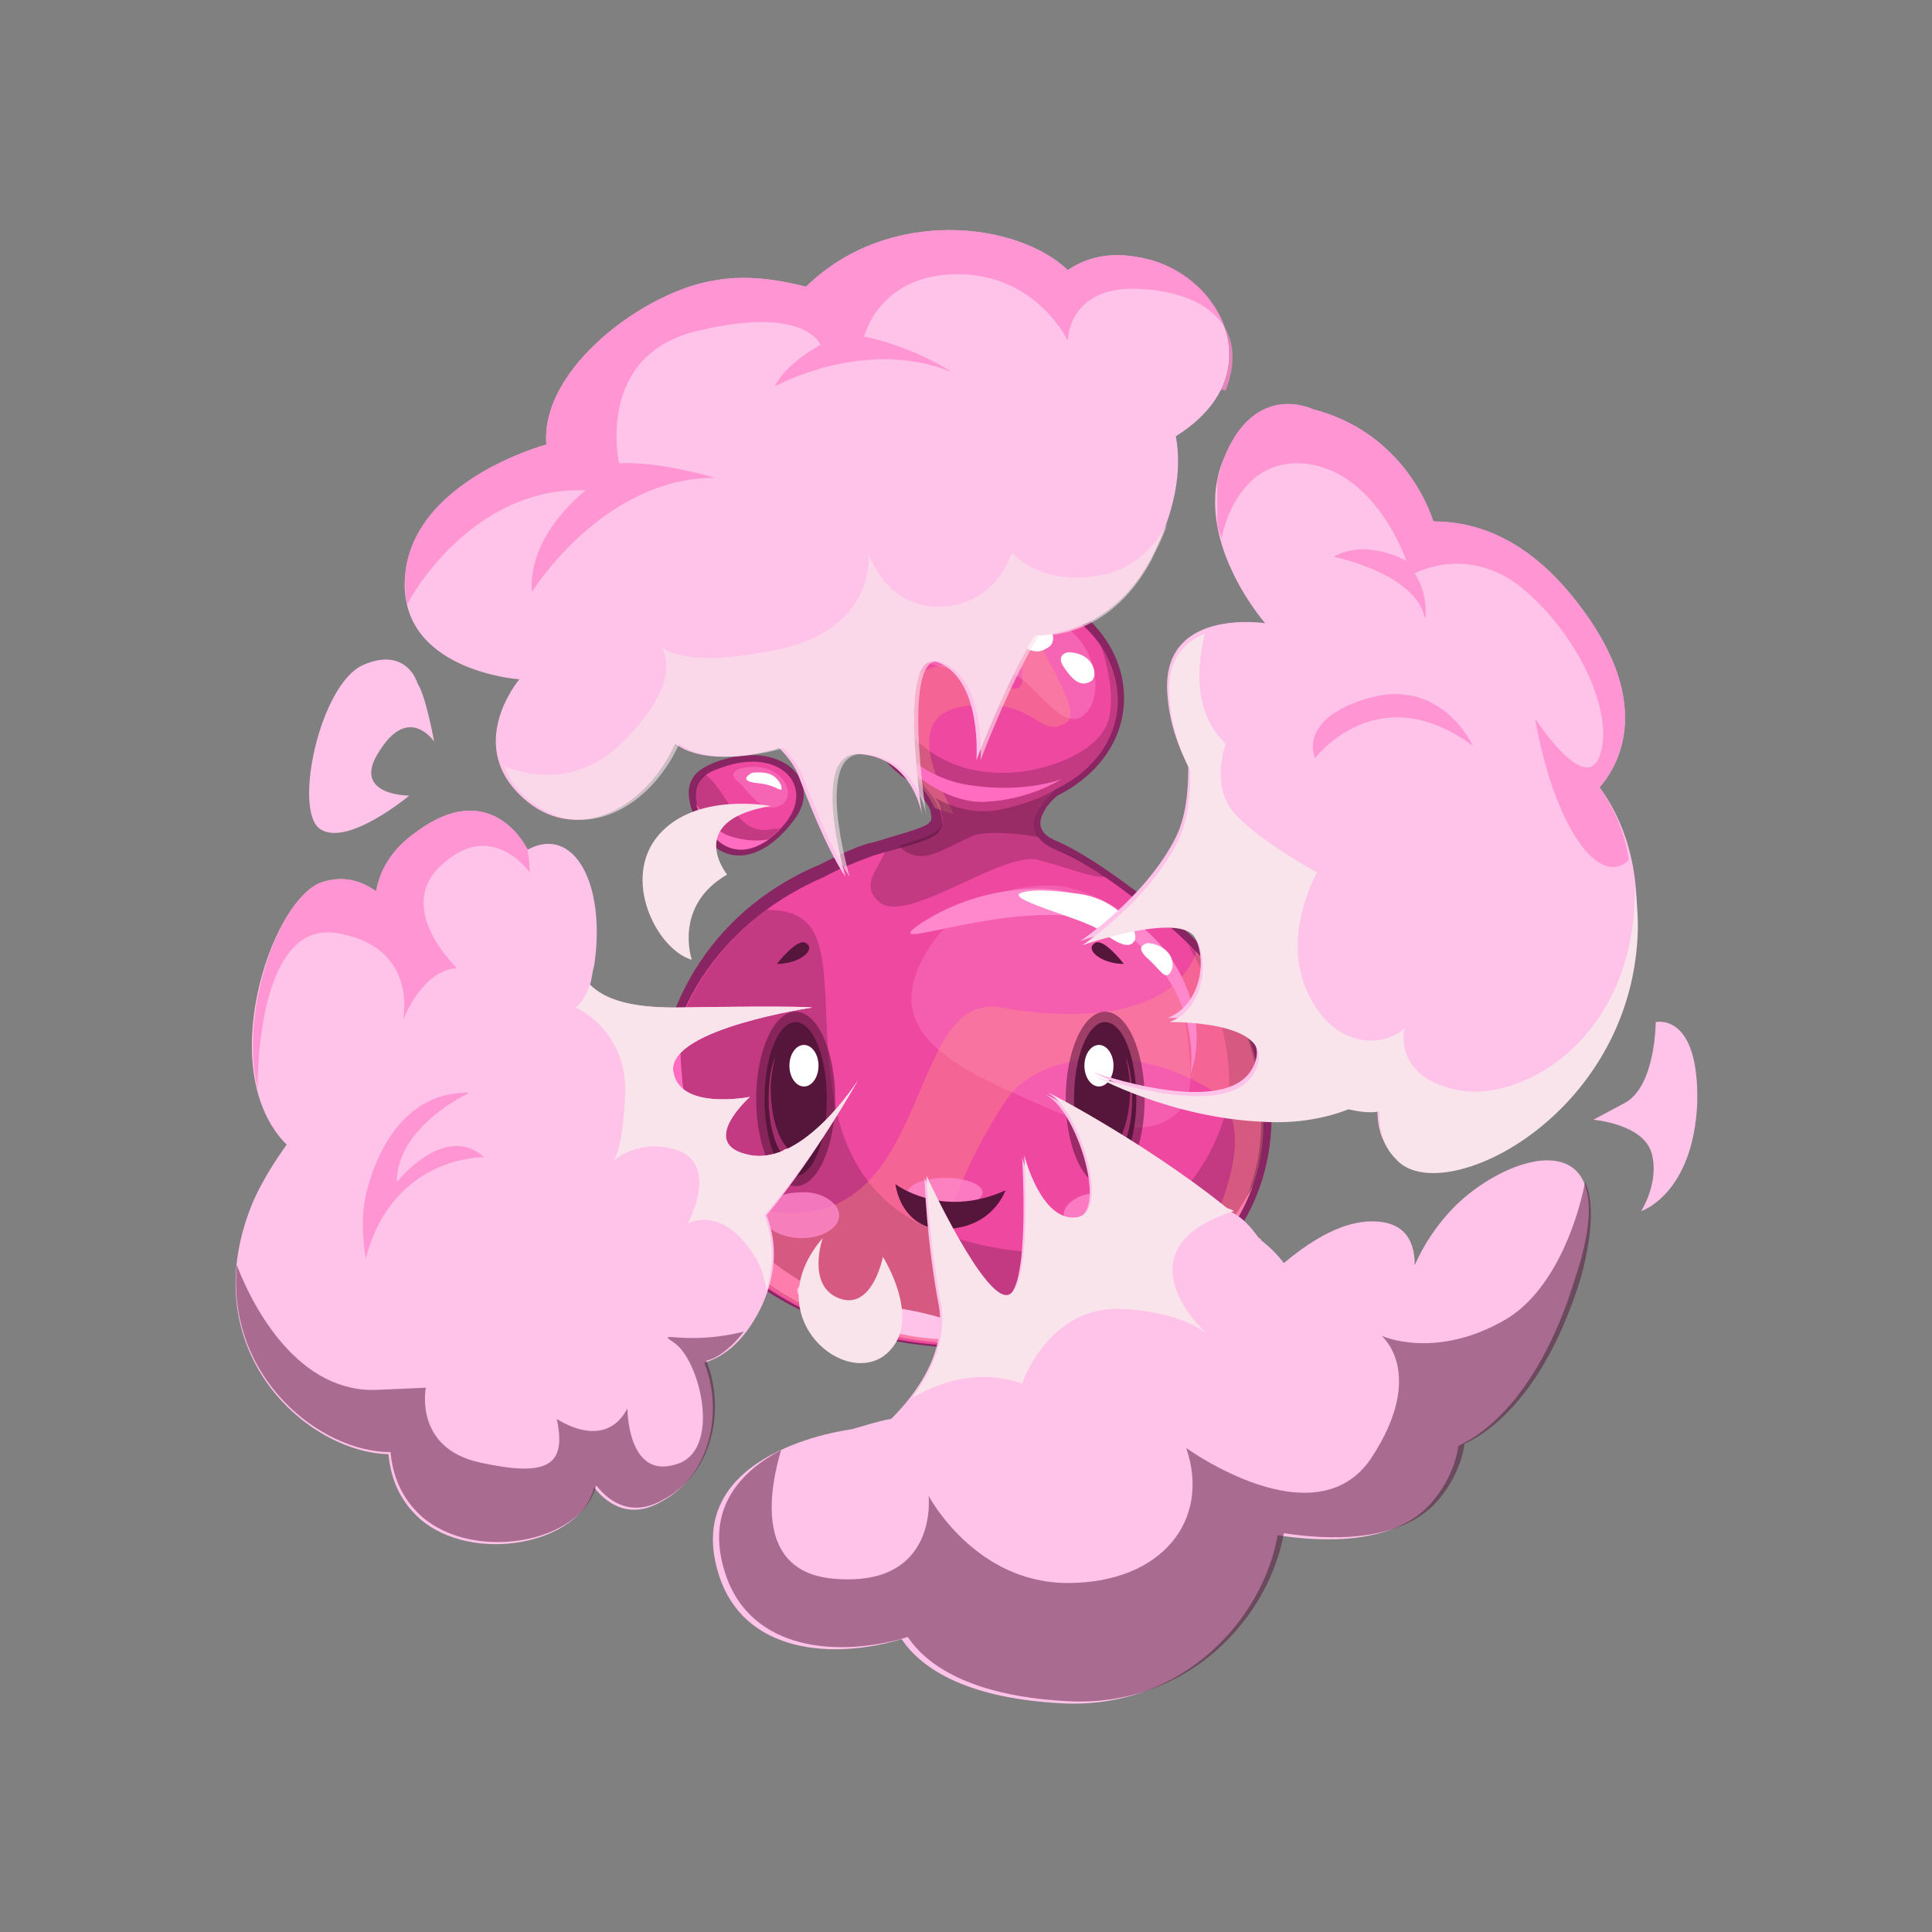 <?xml version="1.0" encoding="utf-8"?>
<!-- Generator: Adobe Illustrator 21.1.0, SVG Export Plug-In . SVG Version: 6.00 Build 0)  -->
<svg version="1.1" xmlns="http://www.w3.org/2000/svg" xmlns:xlink="http://www.w3.org/1999/xlink" x="0px" y="0px"
	 viewBox="0 0 93 93" style="enable-background:new 0 0 93 93;" xml:space="preserve">
<rect x="0" y="0" width="93" height="93" fill="#808080" stroke="none"/>
<style type="text/css">
	.st0{fill:#045B4F;}
	.st1{fill:#0BA8A0;}
	.st2{opacity:0.22;fill:#052D28;}
	.st3{fill:#19CCBE;}
	.st4{fill:#00D8A4;}
	.st5{opacity:0.22;fill:#10FFC0;}
	.st6{opacity:0.29;fill:#052D28;}
	.st7{fill:#FFFFFF;}
	.st8{opacity:0.55;fill:#06332E;}
	.st9{fill:#083F37;}
	.st10{opacity:0.43;fill:#0BA8A0;}
	.st11{fill:#EF48A0;}
	.st12{opacity:0.78;fill:#FF88CC;}
	.st13{fill:#FF88CC;}
	.st14{opacity:0.9;fill:#8FFFDF;}
	.st15{fill:#F5FF76;}
	.st16{opacity:0.61;fill:#79B293;}
	.st17{opacity:0.22;}
	.st18{fill:#052D28;}
	.st19{fill:#BDFDFF;}
	.st20{opacity:0.52;fill:#BDFDFF;}
	.st21{opacity:0.62;}
	.st22{opacity:0.5;fill:#BDFDFF;}
	.st23{opacity:0.68;}
	.st24{fill:#0B3D36;}
	.st25{fill:#892563;}
	.st26{opacity:0.35;fill:#FF88CC;}
	.st27{opacity:0.29;fill:#56153A;}
	.st28{fill:#FF6CC0;}
	.st29{opacity:0.3;fill:#FFA37B;}
	.st30{fill:#FFC2E8;}
	.st31{opacity:0.55;fill:#56153A;}
	.st32{fill:#56153A;}
	.st33{opacity:0.5;fill:#EF48A0;}
	.st34{opacity:0.44;fill:#FF88CC;}
	.st35{opacity:0.38;fill:#56153A;}
	.st36{opacity:0.61;fill:#DDAFC9;}
	.st37{opacity:0.3;fill:#F9E4EC;}
	.st38{opacity:0.5;}
	.st39{opacity:0.5;fill:#56153A;}
	.st40{fill:#F9E4EC;}
	.st41{clip-path:url(#SVGID_2_);}
	.st42{clip-path:url(#SVGID_4_);fill:#0A4377;}
	.st43{clip-path:url(#SVGID_4_);fill:#2D84E2;}
	.st44{clip-path:url(#SVGID_4_);fill:#3BADF2;}
	.st45{opacity:0.27;clip-path:url(#SVGID_4_);}
	.st46{clip-path:url(#SVGID_6_);fill:#19328E;}
	.st47{clip-path:url(#SVGID_8_);fill:#19328E;}
	.st48{opacity:0.5;clip-path:url(#SVGID_4_);}
	.st49{clip-path:url(#SVGID_10_);fill:#19328E;}
	.st50{opacity:0.13;clip-path:url(#SVGID_4_);}
	.st51{clip-path:url(#SVGID_12_);fill:#C5FFFF;}
	.st52{opacity:0.62;clip-path:url(#SVGID_4_);}
	.st53{clip-path:url(#SVGID_14_);fill:#C5FFFF;}
	.st54{clip-path:url(#SVGID_16_);fill:#C5FFFF;}
	.st55{opacity:0.22;clip-path:url(#SVGID_4_);}
	.st56{clip-path:url(#SVGID_18_);fill:#C5FFFF;}
	.st57{clip-path:url(#SVGID_4_);fill:#0E3B63;}
	.st58{clip-path:url(#SVGID_20_);fill:#C5FFFF;}
	.st59{clip-path:url(#SVGID_22_);fill:#C5FFFF;}
	.st60{clip-path:url(#SVGID_24_);fill:#C5FFFF;}
	.st61{clip-path:url(#SVGID_4_);fill:#EF48A0;}
	.st62{clip-path:url(#SVGID_4_);fill:#FFFFFF;}
	.st63{clip-path:url(#SVGID_26_);fill:#19328E;}
	.st64{clip-path:url(#SVGID_28_);fill:#19328E;}
	.st65{clip-path:url(#SVGID_30_);fill:#19328E;}
	.st66{opacity:0.78;clip-path:url(#SVGID_4_);}
	.st67{opacity:0.43;clip-path:url(#SVGID_32_);fill:#3BADF2;}
	.st68{opacity:0.43;clip-path:url(#SVGID_34_);fill:#3BADF2;}
	.st69{clip-path:url(#SVGID_36_);fill:#19328E;}
	.st70{clip-path:url(#SVGID_38_);}
	.st71{clip-path:url(#SVGID_40_);fill:#0A4377;}
	.st72{clip-path:url(#SVGID_40_);fill:#2D84E2;}
	.st73{clip-path:url(#SVGID_40_);fill:#3BADF2;}
	.st74{opacity:0.27;clip-path:url(#SVGID_40_);}
	.st75{clip-path:url(#SVGID_42_);fill:#19328E;}
	.st76{clip-path:url(#SVGID_44_);fill:#19328E;}
	.st77{opacity:0.5;clip-path:url(#SVGID_40_);}
	.st78{clip-path:url(#SVGID_46_);fill:#19328E;}
	.st79{opacity:0.13;clip-path:url(#SVGID_40_);}
	.st80{clip-path:url(#SVGID_48_);fill:#C5FFFF;}
	.st81{opacity:0.62;clip-path:url(#SVGID_40_);}
	.st82{clip-path:url(#SVGID_50_);fill:#C5FFFF;}
	.st83{clip-path:url(#SVGID_52_);fill:#C5FFFF;}
	.st84{opacity:0.22;clip-path:url(#SVGID_40_);}
	.st85{clip-path:url(#SVGID_54_);fill:#C5FFFF;}
	.st86{clip-path:url(#SVGID_40_);fill:#0E3B63;}
	.st87{clip-path:url(#SVGID_56_);fill:#C5FFFF;}
	.st88{clip-path:url(#SVGID_58_);fill:#C5FFFF;}
	.st89{clip-path:url(#SVGID_60_);fill:#C5FFFF;}
	.st90{clip-path:url(#SVGID_40_);fill:#EF48A0;}
	.st91{clip-path:url(#SVGID_40_);fill:#FFFFFF;}
	.st92{clip-path:url(#SVGID_62_);fill:#19328E;}
	.st93{clip-path:url(#SVGID_64_);fill:#19328E;}
	.st94{clip-path:url(#SVGID_66_);fill:#19328E;}
	.st95{opacity:0.78;clip-path:url(#SVGID_40_);}
	.st96{opacity:0.43;clip-path:url(#SVGID_68_);fill:#3BADF2;}
	.st97{opacity:0.43;clip-path:url(#SVGID_70_);fill:#3BADF2;}
	.st98{clip-path:url(#SVGID_72_);fill:#19328E;}
	.st99{opacity:0.21;fill:#85D2F9;}
	.st100{clip-path:url(#SVGID_74_);}
	.st101{clip-path:url(#SVGID_76_);fill:#0A4377;}
	.st102{clip-path:url(#SVGID_76_);fill:#2D84E2;}
	.st103{clip-path:url(#SVGID_76_);fill:#3BADF2;}
	.st104{opacity:0.27;clip-path:url(#SVGID_76_);}
	.st105{clip-path:url(#SVGID_78_);fill:#19328E;}
	.st106{clip-path:url(#SVGID_80_);fill:#19328E;}
	.st107{opacity:0.5;clip-path:url(#SVGID_76_);}
	.st108{clip-path:url(#SVGID_82_);fill:#19328E;}
	.st109{opacity:0.13;clip-path:url(#SVGID_76_);}
	.st110{clip-path:url(#SVGID_84_);fill:#C5FFFF;}
	.st111{opacity:0.62;clip-path:url(#SVGID_76_);}
	.st112{clip-path:url(#SVGID_86_);fill:#C5FFFF;}
	.st113{clip-path:url(#SVGID_88_);fill:#C5FFFF;}
	.st114{opacity:0.22;clip-path:url(#SVGID_76_);}
	.st115{clip-path:url(#SVGID_90_);fill:#C5FFFF;}
	.st116{clip-path:url(#SVGID_76_);fill:#0E3B63;}
	.st117{clip-path:url(#SVGID_92_);fill:#C5FFFF;}
	.st118{clip-path:url(#SVGID_94_);fill:#C5FFFF;}
	.st119{clip-path:url(#SVGID_96_);fill:#C5FFFF;}
	.st120{clip-path:url(#SVGID_76_);fill:#EF48A0;}
	.st121{clip-path:url(#SVGID_76_);fill:#FFFFFF;}
	.st122{clip-path:url(#SVGID_98_);fill:#19328E;}
	.st123{clip-path:url(#SVGID_100_);fill:#19328E;}
	.st124{clip-path:url(#SVGID_102_);fill:#19328E;}
	.st125{opacity:0.78;clip-path:url(#SVGID_76_);}
	.st126{opacity:0.43;clip-path:url(#SVGID_104_);fill:#3BADF2;}
	.st127{opacity:0.43;clip-path:url(#SVGID_106_);fill:#3BADF2;}
	.st128{clip-path:url(#SVGID_108_);fill:#19328E;}
	.st129{opacity:0.5;fill:#C5FFFF;}
	.st130{fill:#C5FFFF;}
	.st131{opacity:0.37;}
	.st132{fill:#19328E;}
	.st133{opacity:0.43;fill:#3BADF2;}
	.st134{clip-path:url(#SVGID_110_);}
	.st135{clip-path:url(#SVGID_112_);fill:#0A4377;}
	.st136{clip-path:url(#SVGID_112_);fill:#2D84E2;}
	.st137{clip-path:url(#SVGID_112_);fill:#3BADF2;}
	.st138{opacity:0.27;clip-path:url(#SVGID_112_);}
	.st139{clip-path:url(#SVGID_114_);fill:#19328E;}
	.st140{clip-path:url(#SVGID_116_);fill:#19328E;}
	.st141{opacity:0.5;clip-path:url(#SVGID_112_);}
	.st142{clip-path:url(#SVGID_118_);fill:#19328E;}
	.st143{opacity:0.13;clip-path:url(#SVGID_112_);}
	.st144{clip-path:url(#SVGID_120_);fill:#C5FFFF;}
	.st145{opacity:0.62;clip-path:url(#SVGID_112_);}
	.st146{clip-path:url(#SVGID_122_);fill:#C5FFFF;}
	.st147{clip-path:url(#SVGID_124_);fill:#C5FFFF;}
	.st148{opacity:0.22;clip-path:url(#SVGID_112_);}
	.st149{clip-path:url(#SVGID_126_);fill:#C5FFFF;}
	.st150{clip-path:url(#SVGID_112_);fill:#0E3B63;}
	.st151{clip-path:url(#SVGID_128_);fill:#C5FFFF;}
	.st152{clip-path:url(#SVGID_130_);fill:#C5FFFF;}
	.st153{clip-path:url(#SVGID_132_);fill:#C5FFFF;}
	.st154{clip-path:url(#SVGID_112_);fill:#EF48A0;}
	.st155{clip-path:url(#SVGID_112_);fill:#FFFFFF;}
	.st156{clip-path:url(#SVGID_134_);fill:#19328E;}
	.st157{clip-path:url(#SVGID_136_);fill:#19328E;}
	.st158{clip-path:url(#SVGID_138_);fill:#19328E;}
	.st159{opacity:0.78;clip-path:url(#SVGID_112_);}
	.st160{opacity:0.43;clip-path:url(#SVGID_140_);fill:#3BADF2;}
	.st161{opacity:0.43;clip-path:url(#SVGID_142_);fill:#3BADF2;}
	.st162{clip-path:url(#SVGID_144_);fill:#19328E;}
	.st163{opacity:0.37;fill:#19328E;}
	.st164{clip-path:url(#SVGID_146_);}
	.st165{clip-path:url(#SVGID_148_);fill:#0A4377;}
	.st166{clip-path:url(#SVGID_148_);fill:#2D84E2;}
	.st167{clip-path:url(#SVGID_148_);fill:#3BADF2;}
	.st168{opacity:0.27;clip-path:url(#SVGID_148_);}
	.st169{clip-path:url(#SVGID_150_);fill:#19328E;}
	.st170{clip-path:url(#SVGID_152_);fill:#19328E;}
	.st171{opacity:0.5;clip-path:url(#SVGID_148_);}
	.st172{clip-path:url(#SVGID_154_);fill:#19328E;}
	.st173{opacity:0.13;clip-path:url(#SVGID_148_);}
	.st174{clip-path:url(#SVGID_156_);fill:#C5FFFF;}
	.st175{opacity:0.62;clip-path:url(#SVGID_148_);}
	.st176{clip-path:url(#SVGID_158_);fill:#C5FFFF;}
	.st177{clip-path:url(#SVGID_160_);fill:#C5FFFF;}
	.st178{opacity:0.22;clip-path:url(#SVGID_148_);}
	.st179{clip-path:url(#SVGID_162_);fill:#C5FFFF;}
	.st180{clip-path:url(#SVGID_148_);fill:#0E3B63;}
	.st181{clip-path:url(#SVGID_164_);fill:#C5FFFF;}
	.st182{clip-path:url(#SVGID_166_);fill:#C5FFFF;}
	.st183{clip-path:url(#SVGID_168_);fill:#C5FFFF;}
	.st184{clip-path:url(#SVGID_148_);fill:#EF48A0;}
	.st185{clip-path:url(#SVGID_148_);fill:#FFFFFF;}
	.st186{clip-path:url(#SVGID_170_);fill:#19328E;}
	.st187{clip-path:url(#SVGID_172_);fill:#19328E;}
	.st188{clip-path:url(#SVGID_174_);fill:#19328E;}
	.st189{opacity:0.78;clip-path:url(#SVGID_148_);}
	.st190{opacity:0.43;clip-path:url(#SVGID_176_);fill:#3BADF2;}
	.st191{opacity:0.43;clip-path:url(#SVGID_178_);fill:#3BADF2;}
	.st192{clip-path:url(#SVGID_180_);fill:#19328E;}
	.st193{clip-path:url(#SVGID_182_);}
	.st194{clip-path:url(#SVGID_184_);fill:#0A4377;}
	.st195{clip-path:url(#SVGID_184_);fill:#2D84E2;}
	.st196{clip-path:url(#SVGID_184_);fill:#3BADF2;}
	.st197{opacity:0.27;clip-path:url(#SVGID_184_);}
	.st198{clip-path:url(#SVGID_186_);fill:#19328E;}
	.st199{clip-path:url(#SVGID_188_);fill:#19328E;}
	.st200{opacity:0.5;clip-path:url(#SVGID_184_);}
	.st201{clip-path:url(#SVGID_190_);fill:#19328E;}
	.st202{opacity:0.13;clip-path:url(#SVGID_184_);}
	.st203{clip-path:url(#SVGID_192_);fill:#C5FFFF;}
	.st204{opacity:0.62;clip-path:url(#SVGID_184_);}
	.st205{clip-path:url(#SVGID_194_);fill:#C5FFFF;}
	.st206{clip-path:url(#SVGID_196_);fill:#C5FFFF;}
	.st207{opacity:0.22;clip-path:url(#SVGID_184_);}
	.st208{clip-path:url(#SVGID_198_);fill:#C5FFFF;}
	.st209{clip-path:url(#SVGID_184_);fill:#0E3B63;}
	.st210{clip-path:url(#SVGID_200_);fill:#C5FFFF;}
	.st211{clip-path:url(#SVGID_202_);fill:#C5FFFF;}
	.st212{clip-path:url(#SVGID_204_);fill:#C5FFFF;}
	.st213{clip-path:url(#SVGID_184_);fill:#EF48A0;}
	.st214{clip-path:url(#SVGID_184_);fill:#FFFFFF;}
	.st215{clip-path:url(#SVGID_206_);fill:#19328E;}
	.st216{clip-path:url(#SVGID_208_);fill:#19328E;}
	.st217{clip-path:url(#SVGID_210_);fill:#19328E;}
	.st218{opacity:0.78;clip-path:url(#SVGID_184_);}
	.st219{opacity:0.43;clip-path:url(#SVGID_212_);fill:#3BADF2;}
	.st220{opacity:0.43;clip-path:url(#SVGID_214_);fill:#3BADF2;}
	.st221{clip-path:url(#SVGID_216_);fill:#19328E;}
	.st222{clip-path:url(#SVGID_218_);}
	.st223{clip-path:url(#SVGID_220_);fill:#0A4377;}
	.st224{clip-path:url(#SVGID_220_);fill:#2D84E2;}
	.st225{clip-path:url(#SVGID_220_);fill:#3BADF2;}
	.st226{opacity:0.27;clip-path:url(#SVGID_220_);}
	.st227{clip-path:url(#SVGID_222_);fill:#19328E;}
	.st228{clip-path:url(#SVGID_224_);fill:#19328E;}
	.st229{opacity:0.5;clip-path:url(#SVGID_220_);}
	.st230{clip-path:url(#SVGID_226_);fill:#19328E;}
	.st231{opacity:0.13;clip-path:url(#SVGID_220_);}
	.st232{clip-path:url(#SVGID_228_);fill:#C5FFFF;}
	.st233{opacity:0.62;clip-path:url(#SVGID_220_);}
	.st234{clip-path:url(#SVGID_230_);fill:#C5FFFF;}
	.st235{clip-path:url(#SVGID_232_);fill:#C5FFFF;}
	.st236{opacity:0.22;clip-path:url(#SVGID_220_);}
	.st237{clip-path:url(#SVGID_234_);fill:#C5FFFF;}
	.st238{clip-path:url(#SVGID_220_);fill:#0E3B63;}
	.st239{clip-path:url(#SVGID_236_);fill:#C5FFFF;}
	.st240{clip-path:url(#SVGID_238_);fill:#C5FFFF;}
	.st241{clip-path:url(#SVGID_240_);fill:#C5FFFF;}
	.st242{clip-path:url(#SVGID_220_);fill:#EF48A0;}
	.st243{clip-path:url(#SVGID_220_);fill:#FFFFFF;}
	.st244{clip-path:url(#SVGID_242_);fill:#19328E;}
	.st245{clip-path:url(#SVGID_244_);fill:#19328E;}
	.st246{clip-path:url(#SVGID_246_);fill:#19328E;}
	.st247{opacity:0.78;clip-path:url(#SVGID_220_);}
	.st248{opacity:0.43;clip-path:url(#SVGID_248_);fill:#3BADF2;}
	.st249{opacity:0.43;clip-path:url(#SVGID_250_);fill:#3BADF2;}
	.st250{clip-path:url(#SVGID_252_);fill:#19328E;}
	.st251{clip-path:url(#SVGID_254_);}
	.st252{clip-path:url(#SVGID_256_);fill:#57056B;}
	.st253{clip-path:url(#SVGID_256_);fill:#D14AED;}
	.st254{opacity:0.52;clip-path:url(#SVGID_256_);}
	.st255{clip-path:url(#SVGID_258_);fill:#ED82F9;}
	.st256{opacity:0.33;clip-path:url(#SVGID_256_);}
	.st257{clip-path:url(#SVGID_260_);fill:#421554;}
	.st258{clip-path:url(#SVGID_256_);fill:#E84DF4;}
	.st259{opacity:0.45;clip-path:url(#SVGID_256_);}
	.st260{clip-path:url(#SVGID_262_);fill:#D183FF;}
	.st261{opacity:0.55;clip-path:url(#SVGID_256_);}
	.st262{clip-path:url(#SVGID_264_);fill:#421554;}
	.st263{clip-path:url(#SVGID_256_);fill:#440254;}
	.st264{opacity:0.5;clip-path:url(#SVGID_256_);}
	.st265{clip-path:url(#SVGID_266_);fill:#BE4AED;}
	.st266{clip-path:url(#SVGID_256_);fill:#FFFFFF;}
	.st267{clip-path:url(#SVGID_268_);fill:#421554;}
	.st268{clip-path:url(#SVGID_270_);fill:#BE4AED;}
	.st269{clip-path:url(#SVGID_272_);fill:#421554;}
	.st270{clip-path:url(#SVGID_256_);fill:#EF48A0;}
	.st271{opacity:0.39;clip-path:url(#SVGID_256_);}
	.st272{clip-path:url(#SVGID_274_);fill:#421554;}
	.st273{clip-path:url(#SVGID_256_);fill:#ED82F9;}
	.st274{clip-path:url(#SVGID_256_);fill:#FF6CC0;}
	.st275{opacity:0.37;clip-path:url(#SVGID_256_);}
	.st276{clip-path:url(#SVGID_276_);fill:#421554;}
	.st277{clip-path:url(#SVGID_256_);fill:#FFC2E8;}
	.st278{opacity:0.78;clip-path:url(#SVGID_256_);}
	.st279{clip-path:url(#SVGID_278_);fill:#FF88CC;}
	.st280{clip-path:url(#SVGID_280_);fill:#FF88CC;}
	.st281{clip-path:url(#SVGID_282_);}
	.st282{clip-path:url(#SVGID_284_);fill:#57056B;}
	.st283{clip-path:url(#SVGID_284_);fill:#D14AED;}
	.st284{opacity:0.52;clip-path:url(#SVGID_284_);}
	.st285{clip-path:url(#SVGID_286_);fill:#ED82F9;}
	.st286{opacity:0.33;clip-path:url(#SVGID_284_);}
	.st287{clip-path:url(#SVGID_288_);fill:#421554;}
	.st288{clip-path:url(#SVGID_284_);fill:#E84DF4;}
	.st289{opacity:0.45;clip-path:url(#SVGID_284_);}
	.st290{clip-path:url(#SVGID_290_);fill:#D183FF;}
	.st291{opacity:0.55;clip-path:url(#SVGID_284_);}
	.st292{clip-path:url(#SVGID_292_);fill:#421554;}
	.st293{clip-path:url(#SVGID_284_);fill:#440254;}
	.st294{opacity:0.5;clip-path:url(#SVGID_284_);}
	.st295{clip-path:url(#SVGID_294_);fill:#BE4AED;}
	.st296{clip-path:url(#SVGID_284_);fill:#FFFFFF;}
	.st297{clip-path:url(#SVGID_296_);fill:#421554;}
	.st298{clip-path:url(#SVGID_298_);fill:#BE4AED;}
	.st299{clip-path:url(#SVGID_300_);fill:#421554;}
	.st300{clip-path:url(#SVGID_284_);fill:#EF48A0;}
	.st301{opacity:0.39;clip-path:url(#SVGID_284_);}
	.st302{clip-path:url(#SVGID_302_);fill:#421554;}
	.st303{clip-path:url(#SVGID_284_);fill:#ED82F9;}
	.st304{clip-path:url(#SVGID_284_);fill:#FF6CC0;}
	.st305{opacity:0.37;clip-path:url(#SVGID_284_);}
	.st306{clip-path:url(#SVGID_304_);fill:#421554;}
	.st307{clip-path:url(#SVGID_284_);fill:#FFC2E8;}
	.st308{opacity:0.78;clip-path:url(#SVGID_284_);}
	.st309{clip-path:url(#SVGID_306_);fill:#FF88CC;}
	.st310{clip-path:url(#SVGID_308_);fill:#FF88CC;}
	.st311{opacity:0.53;fill:#EA94FF;}
	.st312{clip-path:url(#SVGID_310_);}
	.st313{clip-path:url(#SVGID_312_);fill:#57056B;}
	.st314{clip-path:url(#SVGID_312_);fill:#D14AED;}
	.st315{opacity:0.52;clip-path:url(#SVGID_312_);}
	.st316{clip-path:url(#SVGID_314_);fill:#ED82F9;}
	.st317{opacity:0.33;clip-path:url(#SVGID_312_);}
	.st318{clip-path:url(#SVGID_316_);fill:#421554;}
	.st319{clip-path:url(#SVGID_312_);fill:#E84DF4;}
	.st320{opacity:0.45;clip-path:url(#SVGID_312_);}
	.st321{clip-path:url(#SVGID_318_);fill:#D183FF;}
	.st322{opacity:0.55;clip-path:url(#SVGID_312_);}
	.st323{clip-path:url(#SVGID_320_);fill:#421554;}
	.st324{clip-path:url(#SVGID_312_);fill:#440254;}
	.st325{opacity:0.5;clip-path:url(#SVGID_312_);}
	.st326{clip-path:url(#SVGID_322_);fill:#BE4AED;}
	.st327{clip-path:url(#SVGID_312_);fill:#FFFFFF;}
	.st328{clip-path:url(#SVGID_324_);fill:#421554;}
	.st329{clip-path:url(#SVGID_326_);fill:#BE4AED;}
	.st330{clip-path:url(#SVGID_328_);fill:#421554;}
	.st331{clip-path:url(#SVGID_312_);fill:#EF48A0;}
	.st332{opacity:0.39;clip-path:url(#SVGID_312_);}
	.st333{clip-path:url(#SVGID_330_);fill:#421554;}
	.st334{clip-path:url(#SVGID_312_);fill:#ED82F9;}
	.st335{clip-path:url(#SVGID_312_);fill:#FF6CC0;}
	.st336{opacity:0.37;clip-path:url(#SVGID_312_);}
	.st337{clip-path:url(#SVGID_332_);fill:#421554;}
	.st338{clip-path:url(#SVGID_312_);fill:#FFC2E8;}
	.st339{opacity:0.78;clip-path:url(#SVGID_312_);}
	.st340{clip-path:url(#SVGID_334_);fill:#FF88CC;}
	.st341{clip-path:url(#SVGID_336_);fill:#FF88CC;}
	.st342{fill:#EFC5FF;}
	.st343{fill:#421554;}
	.st344{fill:#ED82F9;}
	.st345{clip-path:url(#SVGID_338_);}
	.st346{clip-path:url(#SVGID_340_);fill:#57056B;}
	.st347{clip-path:url(#SVGID_340_);fill:#D14AED;}
	.st348{opacity:0.52;clip-path:url(#SVGID_340_);}
	.st349{clip-path:url(#SVGID_342_);fill:#ED82F9;}
	.st350{opacity:0.33;clip-path:url(#SVGID_340_);}
	.st351{clip-path:url(#SVGID_344_);fill:#421554;}
	.st352{clip-path:url(#SVGID_340_);fill:#E84DF4;}
	.st353{opacity:0.45;clip-path:url(#SVGID_340_);}
	.st354{clip-path:url(#SVGID_346_);fill:#D183FF;}
	.st355{opacity:0.55;clip-path:url(#SVGID_340_);}
	.st356{clip-path:url(#SVGID_348_);fill:#421554;}
	.st357{clip-path:url(#SVGID_340_);fill:#440254;}
	.st358{opacity:0.5;clip-path:url(#SVGID_340_);}
	.st359{clip-path:url(#SVGID_350_);fill:#BE4AED;}
	.st360{clip-path:url(#SVGID_340_);fill:#FFFFFF;}
	.st361{clip-path:url(#SVGID_352_);fill:#421554;}
	.st362{clip-path:url(#SVGID_354_);fill:#BE4AED;}
	.st363{clip-path:url(#SVGID_356_);fill:#421554;}
	.st364{clip-path:url(#SVGID_340_);fill:#EF48A0;}
	.st365{opacity:0.39;clip-path:url(#SVGID_340_);}
	.st366{clip-path:url(#SVGID_358_);fill:#421554;}
	.st367{clip-path:url(#SVGID_340_);fill:#ED82F9;}
	.st368{clip-path:url(#SVGID_340_);fill:#FF6CC0;}
	.st369{opacity:0.37;clip-path:url(#SVGID_340_);}
	.st370{clip-path:url(#SVGID_360_);fill:#421554;}
	.st371{clip-path:url(#SVGID_340_);fill:#FFC2E8;}
	.st372{opacity:0.78;clip-path:url(#SVGID_340_);}
	.st373{clip-path:url(#SVGID_362_);fill:#FF88CC;}
	.st374{clip-path:url(#SVGID_364_);fill:#FF88CC;}
	.st375{opacity:0.5;fill:#421554;}
	.st376{clip-path:url(#SVGID_366_);}
	.st377{clip-path:url(#SVGID_368_);fill:#57056B;}
	.st378{clip-path:url(#SVGID_368_);fill:#D14AED;}
	.st379{opacity:0.52;clip-path:url(#SVGID_368_);}
	.st380{clip-path:url(#SVGID_370_);fill:#ED82F9;}
	.st381{opacity:0.33;clip-path:url(#SVGID_368_);}
	.st382{clip-path:url(#SVGID_372_);fill:#421554;}
	.st383{clip-path:url(#SVGID_368_);fill:#E84DF4;}
	.st384{opacity:0.45;clip-path:url(#SVGID_368_);}
	.st385{clip-path:url(#SVGID_374_);fill:#D183FF;}
	.st386{opacity:0.55;clip-path:url(#SVGID_368_);}
	.st387{clip-path:url(#SVGID_376_);fill:#421554;}
	.st388{clip-path:url(#SVGID_368_);fill:#440254;}
	.st389{opacity:0.5;clip-path:url(#SVGID_368_);}
	.st390{clip-path:url(#SVGID_378_);fill:#BE4AED;}
	.st391{clip-path:url(#SVGID_368_);fill:#FFFFFF;}
	.st392{clip-path:url(#SVGID_380_);fill:#421554;}
	.st393{clip-path:url(#SVGID_382_);fill:#BE4AED;}
	.st394{clip-path:url(#SVGID_384_);fill:#421554;}
	.st395{clip-path:url(#SVGID_368_);fill:#EF48A0;}
	.st396{opacity:0.39;clip-path:url(#SVGID_368_);}
	.st397{clip-path:url(#SVGID_386_);fill:#421554;}
	.st398{clip-path:url(#SVGID_368_);fill:#ED82F9;}
	.st399{clip-path:url(#SVGID_368_);fill:#FF6CC0;}
	.st400{opacity:0.37;clip-path:url(#SVGID_368_);}
	.st401{clip-path:url(#SVGID_388_);fill:#421554;}
	.st402{clip-path:url(#SVGID_368_);fill:#FFC2E8;}
	.st403{opacity:0.78;clip-path:url(#SVGID_368_);}
	.st404{clip-path:url(#SVGID_390_);fill:#FF88CC;}
	.st405{clip-path:url(#SVGID_392_);fill:#FF88CC;}
	.st406{clip-path:url(#SVGID_394_);}
	.st407{clip-path:url(#SVGID_396_);fill:#57056B;}
	.st408{clip-path:url(#SVGID_396_);fill:#D14AED;}
	.st409{opacity:0.52;clip-path:url(#SVGID_396_);}
	.st410{clip-path:url(#SVGID_398_);fill:#ED82F9;}
	.st411{opacity:0.33;clip-path:url(#SVGID_396_);}
	.st412{clip-path:url(#SVGID_400_);fill:#421554;}
	.st413{clip-path:url(#SVGID_396_);fill:#E84DF4;}
	.st414{opacity:0.45;clip-path:url(#SVGID_396_);}
	.st415{clip-path:url(#SVGID_402_);fill:#D183FF;}
	.st416{opacity:0.55;clip-path:url(#SVGID_396_);}
	.st417{clip-path:url(#SVGID_404_);fill:#421554;}
	.st418{clip-path:url(#SVGID_396_);fill:#440254;}
	.st419{opacity:0.5;clip-path:url(#SVGID_396_);}
	.st420{clip-path:url(#SVGID_406_);fill:#BE4AED;}
	.st421{clip-path:url(#SVGID_396_);fill:#FFFFFF;}
	.st422{clip-path:url(#SVGID_408_);fill:#421554;}
	.st423{clip-path:url(#SVGID_410_);fill:#BE4AED;}
	.st424{clip-path:url(#SVGID_412_);fill:#421554;}
	.st425{clip-path:url(#SVGID_396_);fill:#EF48A0;}
	.st426{opacity:0.39;clip-path:url(#SVGID_396_);}
	.st427{clip-path:url(#SVGID_414_);fill:#421554;}
	.st428{clip-path:url(#SVGID_396_);fill:#ED82F9;}
	.st429{clip-path:url(#SVGID_396_);fill:#FF6CC0;}
	.st430{opacity:0.37;clip-path:url(#SVGID_396_);}
	.st431{clip-path:url(#SVGID_416_);fill:#421554;}
	.st432{clip-path:url(#SVGID_396_);fill:#FFC2E8;}
	.st433{opacity:0.78;clip-path:url(#SVGID_396_);}
	.st434{clip-path:url(#SVGID_418_);fill:#FF88CC;}
	.st435{clip-path:url(#SVGID_420_);fill:#FF88CC;}
	.st436{clip-path:url(#SVGID_422_);}
	.st437{clip-path:url(#SVGID_424_);fill:#57056B;}
	.st438{clip-path:url(#SVGID_424_);fill:#D14AED;}
	.st439{opacity:0.52;clip-path:url(#SVGID_424_);}
	.st440{clip-path:url(#SVGID_426_);fill:#ED82F9;}
	.st441{opacity:0.33;clip-path:url(#SVGID_424_);}
	.st442{clip-path:url(#SVGID_428_);fill:#421554;}
	.st443{clip-path:url(#SVGID_424_);fill:#E84DF4;}
	.st444{opacity:0.45;clip-path:url(#SVGID_424_);}
	.st445{clip-path:url(#SVGID_430_);fill:#D183FF;}
	.st446{opacity:0.55;clip-path:url(#SVGID_424_);}
	.st447{clip-path:url(#SVGID_432_);fill:#421554;}
	.st448{clip-path:url(#SVGID_424_);fill:#440254;}
	.st449{opacity:0.5;clip-path:url(#SVGID_424_);}
	.st450{clip-path:url(#SVGID_434_);fill:#BE4AED;}
	.st451{clip-path:url(#SVGID_424_);fill:#FFFFFF;}
	.st452{clip-path:url(#SVGID_436_);fill:#421554;}
	.st453{clip-path:url(#SVGID_438_);fill:#BE4AED;}
	.st454{clip-path:url(#SVGID_440_);fill:#421554;}
	.st455{clip-path:url(#SVGID_424_);fill:#EF48A0;}
	.st456{opacity:0.39;clip-path:url(#SVGID_424_);}
	.st457{clip-path:url(#SVGID_442_);fill:#421554;}
	.st458{clip-path:url(#SVGID_424_);fill:#ED82F9;}
	.st459{clip-path:url(#SVGID_424_);fill:#FF6CC0;}
	.st460{opacity:0.37;clip-path:url(#SVGID_424_);}
	.st461{clip-path:url(#SVGID_444_);fill:#421554;}
	.st462{clip-path:url(#SVGID_424_);fill:#FFC2E8;}
	.st463{opacity:0.78;clip-path:url(#SVGID_424_);}
	.st464{clip-path:url(#SVGID_446_);fill:#FF88CC;}
	.st465{clip-path:url(#SVGID_448_);fill:#FF88CC;}
	.st466{clip-path:url(#SVGID_450_);}
	.st467{clip-path:url(#SVGID_452_);fill:#771515;}
	.st468{clip-path:url(#SVGID_452_);fill:#FF3E3E;}
	.st469{opacity:0.42;clip-path:url(#SVGID_452_);}
	.st470{clip-path:url(#SVGID_454_);fill:#FFCE00;}
	.st471{opacity:0.43;clip-path:url(#SVGID_452_);}
	.st472{clip-path:url(#SVGID_456_);fill:#771515;}
	.st473{opacity:0.61;clip-path:url(#SVGID_456_);}
	.st474{clip-path:url(#SVGID_458_);fill:#F97906;}
	.st475{opacity:0.22;clip-path:url(#SVGID_452_);}
	.st476{clip-path:url(#SVGID_460_);fill:#FEFFF5;}
	.st477{clip-path:url(#SVGID_452_);fill:#560C09;}
	.st478{clip-path:url(#SVGID_462_);fill:#FEFFF5;}
	.st479{opacity:0.46;clip-path:url(#SVGID_452_);}
	.st480{clip-path:url(#SVGID_464_);fill:#470A04;}
	.st481{clip-path:url(#SVGID_452_);fill:#5AB8FF;}
	.st482{clip-path:url(#SVGID_452_);fill:#FFFFFF;}
	.st483{clip-path:url(#SVGID_466_);fill:#470A04;}
	.st484{clip-path:url(#SVGID_468_);fill:#470A04;}
	.st485{clip-path:url(#SVGID_452_);fill:#56153A;}
	.st486{clip-path:url(#SVGID_452_);fill:#28081C;}
	.st487{clip-path:url(#SVGID_452_);fill:#EF48A0;}
	.st488{clip-path:url(#SVGID_470_);fill:#FFCE00;}
	.st489{clip-path:url(#SVGID_472_);fill:#FFCE00;}
	.st490{clip-path:url(#SVGID_474_);fill:#FFCE00;}
	.st491{clip-path:url(#SVGID_452_);fill:#F97906;}
	.st492{clip-path:url(#SVGID_476_);}
	.st493{clip-path:url(#SVGID_478_);fill:#771515;}
	.st494{clip-path:url(#SVGID_478_);fill:#FF3E3E;}
	.st495{opacity:0.42;clip-path:url(#SVGID_478_);}
	.st496{clip-path:url(#SVGID_480_);fill:#FFCE00;}
	.st497{opacity:0.43;clip-path:url(#SVGID_478_);}
	.st498{clip-path:url(#SVGID_482_);fill:#771515;}
	.st499{opacity:0.61;clip-path:url(#SVGID_482_);}
	.st500{clip-path:url(#SVGID_484_);fill:#F97906;}
	.st501{opacity:0.22;clip-path:url(#SVGID_478_);}
	.st502{clip-path:url(#SVGID_486_);fill:#FEFFF5;}
	.st503{clip-path:url(#SVGID_478_);fill:#560C09;}
	.st504{clip-path:url(#SVGID_488_);fill:#FEFFF5;}
	.st505{opacity:0.46;clip-path:url(#SVGID_478_);}
	.st506{clip-path:url(#SVGID_490_);fill:#470A04;}
	.st507{clip-path:url(#SVGID_478_);fill:#5AB8FF;}
	.st508{clip-path:url(#SVGID_478_);fill:#FFFFFF;}
	.st509{clip-path:url(#SVGID_492_);fill:#470A04;}
	.st510{clip-path:url(#SVGID_494_);fill:#470A04;}
	.st511{clip-path:url(#SVGID_478_);fill:#56153A;}
	.st512{clip-path:url(#SVGID_478_);fill:#28081C;}
	.st513{clip-path:url(#SVGID_478_);fill:#EF48A0;}
	.st514{clip-path:url(#SVGID_496_);fill:#FFCE00;}
	.st515{clip-path:url(#SVGID_498_);fill:#FFCE00;}
	.st516{clip-path:url(#SVGID_500_);fill:#FFCE00;}
	.st517{clip-path:url(#SVGID_478_);fill:#F97906;}
	.st518{opacity:0.3;fill:#FFCE00;}
	.st519{clip-path:url(#SVGID_502_);}
	.st520{clip-path:url(#SVGID_504_);fill:#771515;}
	.st521{clip-path:url(#SVGID_504_);fill:#FF3E3E;}
	.st522{opacity:0.42;clip-path:url(#SVGID_504_);}
	.st523{clip-path:url(#SVGID_506_);fill:#FFCE00;}
	.st524{opacity:0.43;clip-path:url(#SVGID_504_);}
	.st525{clip-path:url(#SVGID_508_);fill:#771515;}
	.st526{opacity:0.61;clip-path:url(#SVGID_508_);}
	.st527{clip-path:url(#SVGID_510_);fill:#F97906;}
	.st528{opacity:0.22;clip-path:url(#SVGID_504_);}
	.st529{clip-path:url(#SVGID_512_);fill:#FEFFF5;}
	.st530{clip-path:url(#SVGID_504_);fill:#560C09;}
	.st531{clip-path:url(#SVGID_514_);fill:#FEFFF5;}
	.st532{opacity:0.46;clip-path:url(#SVGID_504_);}
	.st533{clip-path:url(#SVGID_516_);fill:#470A04;}
	.st534{clip-path:url(#SVGID_504_);fill:#5AB8FF;}
	.st535{clip-path:url(#SVGID_504_);fill:#FFFFFF;}
	.st536{clip-path:url(#SVGID_518_);fill:#470A04;}
	.st537{clip-path:url(#SVGID_520_);fill:#470A04;}
	.st538{clip-path:url(#SVGID_504_);fill:#56153A;}
	.st539{clip-path:url(#SVGID_504_);fill:#28081C;}
	.st540{clip-path:url(#SVGID_504_);fill:#EF48A0;}
	.st541{clip-path:url(#SVGID_522_);fill:#FFCE00;}
	.st542{clip-path:url(#SVGID_524_);fill:#FFCE00;}
	.st543{clip-path:url(#SVGID_526_);fill:#FFCE00;}
	.st544{clip-path:url(#SVGID_504_);fill:#F97906;}
	.st545{fill:#FEFFC7;}
	.st546{fill:#FF3E3E;}
	.st547{opacity:0.55;fill:#F97906;}
	.st548{clip-path:url(#SVGID_528_);}
	.st549{clip-path:url(#SVGID_530_);fill:#771515;}
	.st550{clip-path:url(#SVGID_530_);fill:#FF3E3E;}
	.st551{opacity:0.42;clip-path:url(#SVGID_530_);}
	.st552{clip-path:url(#SVGID_532_);fill:#FFCE00;}
	.st553{opacity:0.43;clip-path:url(#SVGID_530_);}
	.st554{clip-path:url(#SVGID_534_);fill:#771515;}
	.st555{opacity:0.61;clip-path:url(#SVGID_534_);}
	.st556{clip-path:url(#SVGID_536_);fill:#F97906;}
	.st557{opacity:0.22;clip-path:url(#SVGID_530_);}
	.st558{clip-path:url(#SVGID_538_);fill:#FEFFF5;}
	.st559{clip-path:url(#SVGID_530_);fill:#560C09;}
	.st560{clip-path:url(#SVGID_540_);fill:#FEFFF5;}
	.st561{opacity:0.46;clip-path:url(#SVGID_530_);}
	.st562{clip-path:url(#SVGID_542_);fill:#470A04;}
	.st563{clip-path:url(#SVGID_530_);fill:#5AB8FF;}
	.st564{clip-path:url(#SVGID_530_);fill:#FFFFFF;}
	.st565{clip-path:url(#SVGID_544_);fill:#470A04;}
	.st566{clip-path:url(#SVGID_546_);fill:#470A04;}
	.st567{clip-path:url(#SVGID_530_);fill:#56153A;}
	.st568{clip-path:url(#SVGID_530_);fill:#28081C;}
	.st569{clip-path:url(#SVGID_530_);fill:#EF48A0;}
	.st570{clip-path:url(#SVGID_548_);fill:#FFCE00;}
	.st571{clip-path:url(#SVGID_550_);fill:#FFCE00;}
	.st572{clip-path:url(#SVGID_552_);fill:#FFCE00;}
	.st573{clip-path:url(#SVGID_530_);fill:#F97906;}
	.st574{opacity:0.5;fill:#FF3E3E;}
	.st575{clip-path:url(#SVGID_554_);}
	.st576{clip-path:url(#SVGID_556_);fill:#771515;}
	.st577{clip-path:url(#SVGID_556_);fill:#FF3E3E;}
	.st578{opacity:0.42;clip-path:url(#SVGID_556_);}
	.st579{clip-path:url(#SVGID_558_);fill:#FFCE00;}
	.st580{opacity:0.43;clip-path:url(#SVGID_556_);}
	.st581{clip-path:url(#SVGID_560_);fill:#771515;}
	.st582{opacity:0.61;clip-path:url(#SVGID_560_);}
	.st583{clip-path:url(#SVGID_562_);fill:#F97906;}
	.st584{opacity:0.22;clip-path:url(#SVGID_556_);}
	.st585{clip-path:url(#SVGID_564_);fill:#FEFFF5;}
	.st586{clip-path:url(#SVGID_556_);fill:#560C09;}
	.st587{clip-path:url(#SVGID_566_);fill:#FEFFF5;}
	.st588{opacity:0.46;clip-path:url(#SVGID_556_);}
	.st589{clip-path:url(#SVGID_568_);fill:#470A04;}
	.st590{clip-path:url(#SVGID_556_);fill:#5AB8FF;}
	.st591{clip-path:url(#SVGID_556_);fill:#FFFFFF;}
	.st592{clip-path:url(#SVGID_570_);fill:#470A04;}
	.st593{clip-path:url(#SVGID_572_);fill:#470A04;}
	.st594{clip-path:url(#SVGID_556_);fill:#56153A;}
	.st595{clip-path:url(#SVGID_556_);fill:#28081C;}
	.st596{clip-path:url(#SVGID_556_);fill:#EF48A0;}
	.st597{clip-path:url(#SVGID_574_);fill:#FFCE00;}
	.st598{clip-path:url(#SVGID_576_);fill:#FFCE00;}
	.st599{clip-path:url(#SVGID_578_);fill:#FFCE00;}
	.st600{clip-path:url(#SVGID_556_);fill:#F97906;}
	.st601{clip-path:url(#SVGID_580_);}
	.st602{clip-path:url(#SVGID_582_);fill:#771515;}
	.st603{clip-path:url(#SVGID_582_);fill:#FF3E3E;}
	.st604{opacity:0.42;clip-path:url(#SVGID_582_);}
	.st605{clip-path:url(#SVGID_584_);fill:#FFCE00;}
	.st606{opacity:0.43;clip-path:url(#SVGID_582_);}
	.st607{clip-path:url(#SVGID_586_);fill:#771515;}
	.st608{opacity:0.61;clip-path:url(#SVGID_586_);}
	.st609{clip-path:url(#SVGID_588_);fill:#F97906;}
	.st610{opacity:0.22;clip-path:url(#SVGID_582_);}
	.st611{clip-path:url(#SVGID_590_);fill:#FEFFF5;}
	.st612{clip-path:url(#SVGID_582_);fill:#560C09;}
	.st613{clip-path:url(#SVGID_592_);fill:#FEFFF5;}
	.st614{opacity:0.46;clip-path:url(#SVGID_582_);}
	.st615{clip-path:url(#SVGID_594_);fill:#470A04;}
	.st616{clip-path:url(#SVGID_582_);fill:#5AB8FF;}
	.st617{clip-path:url(#SVGID_582_);fill:#FFFFFF;}
	.st618{clip-path:url(#SVGID_596_);fill:#470A04;}
	.st619{clip-path:url(#SVGID_598_);fill:#470A04;}
	.st620{clip-path:url(#SVGID_582_);fill:#56153A;}
	.st621{clip-path:url(#SVGID_582_);fill:#28081C;}
	.st622{clip-path:url(#SVGID_582_);fill:#EF48A0;}
	.st623{clip-path:url(#SVGID_600_);fill:#FFCE00;}
	.st624{clip-path:url(#SVGID_602_);fill:#FFCE00;}
	.st625{clip-path:url(#SVGID_604_);fill:#FFCE00;}
	.st626{clip-path:url(#SVGID_582_);fill:#F97906;}
	.st627{clip-path:url(#SVGID_606_);}
	.st628{clip-path:url(#SVGID_608_);fill:#771515;}
	.st629{clip-path:url(#SVGID_608_);fill:#FF3E3E;}
	.st630{opacity:0.42;clip-path:url(#SVGID_608_);}
	.st631{clip-path:url(#SVGID_610_);fill:#FFCE00;}
	.st632{opacity:0.43;clip-path:url(#SVGID_608_);}
	.st633{clip-path:url(#SVGID_612_);fill:#771515;}
	.st634{opacity:0.61;clip-path:url(#SVGID_612_);}
	.st635{clip-path:url(#SVGID_614_);fill:#F97906;}
	.st636{opacity:0.22;clip-path:url(#SVGID_608_);}
	.st637{clip-path:url(#SVGID_616_);fill:#FEFFF5;}
	.st638{clip-path:url(#SVGID_608_);fill:#560C09;}
	.st639{clip-path:url(#SVGID_618_);fill:#FEFFF5;}
	.st640{opacity:0.46;clip-path:url(#SVGID_608_);}
	.st641{clip-path:url(#SVGID_620_);fill:#470A04;}
	.st642{clip-path:url(#SVGID_608_);fill:#5AB8FF;}
	.st643{clip-path:url(#SVGID_608_);fill:#FFFFFF;}
	.st644{clip-path:url(#SVGID_622_);fill:#470A04;}
	.st645{clip-path:url(#SVGID_624_);fill:#470A04;}
	.st646{clip-path:url(#SVGID_608_);fill:#56153A;}
	.st647{clip-path:url(#SVGID_608_);fill:#28081C;}
	.st648{clip-path:url(#SVGID_608_);fill:#EF48A0;}
	.st649{clip-path:url(#SVGID_626_);fill:#FFCE00;}
	.st650{clip-path:url(#SVGID_628_);fill:#FFCE00;}
	.st651{clip-path:url(#SVGID_630_);fill:#FFCE00;}
	.st652{clip-path:url(#SVGID_608_);fill:#F97906;}
</style>
<g id="_x2014_ÎÓÈ_x5F_3">
</g>
<g id="_x2014_ÎÓÈ_x5F_1">
</g>
<g id="_x2014_ÎÓÈ_x5F_2">
	<g>
		<g>
			<path class="st25" d="M61.2,53.4C61,49.6,59,46,55.6,43.6c-0.9-0.7-3.1-2.4-4.7-3.1c-0.5-0.2-0.7-0.4-0.8-0.7
				c-0.1-0.4,0.2-1,0.8-1.5c2-1,3.3-2.8,3.2-4.9c-0.1-3-3.1-5.5-6.6-5.5c-1.9,0-3.6,0.7-4.8,1.9c-1,1-1.5,2.3-1.4,3.6
				c0.1,1.7,1,3.3,2.6,4.3c0.6,0.8,0.9,1.2,0.9,1.4c0.1,0.5,0.1,0.6-1.6,1.1c-0.4,0.1-0.9,0.3-1.4,0.4c-0.7,0.2-1.5,0.6-2.3,1
				c-2.4,1-4.4,2.6-5.8,4.7c-1.4,2.1-2.1,4.5-2,7c0.1,3.4,1.8,6.4,4.7,8.5c2.8,2,6.5,3.1,10.5,3.1c4.7,0,8.9-1.5,11.5-4.2
				C60.3,58.8,61.3,56.2,61.2,53.4z"/>
			<path class="st11" d="M55.4,43.9c-0.8-0.7-3-2.4-4.6-3c-1.6-0.7-1.1-1.9,0-2.9c1.9-0.9,3.1-2.6,3-4.5c-0.1-2.8-2.9-5.1-6.2-5.1
				c-3.3,0-5.9,2.3-5.8,5.1c0.1,1.6,1,3.1,2.5,4.1c0.5,0.6,0.9,1.1,1,1.6c0.3,1.2-0.7,1.2-3.3,2c-0.8,0.3-1.6,0.6-2.3,1
				c-4.7,2-7.9,6.3-7.7,11.3c0.3,6.9,6.9,11.3,14.8,11.3s14.2-4.4,13.9-11.3C60.6,49.6,58.6,46.2,55.4,43.9z"/>
			<path class="st26" d="M51.3,42.7c-0.2-0.1-4.6-0.6-6.8,3.3c-2.2,3.9,1.8,5.5,5.6,7.2c3.8,1.7,7.3,1.6,7.2-1.5
				C57.2,48.6,56.3,43.8,51.3,42.7z"/>
			<path class="st27" d="M59,53.5c-0.8,3.3-4.7,8.8-13.3,6c-8.6-2.8-4.4-13.2-7-15.2c-0.5-0.4-1.1-0.5-1.8-0.5
				c-3.1,2.3-5,5.8-4.8,9.6c0.3,6.9,6.9,11.3,14.8,11.3s14.2-4.4,13.9-11.3c-0.1-3-1.5-5.8-3.6-7.9C58.5,47.7,59.6,51.1,59,53.5z"/>
			<path class="st28" d="M60.3,57.1c-3.4,6.3-7.8,6.4-11.2,6.8C45,64.4,38.7,63,35.6,59.2c-2.7-3.2-3-8.1-2.8-10
				c-0.5,1.3-0.7,2.7-0.6,4.2c0.3,6.9,6.9,11.3,14.8,11.3C53.3,64.7,58.6,61.8,60.3,57.1z"/>
			<path class="st29" d="M46.3,62.4c-2.2-2,0.6-7.1,2.1-9.4c1.5-2.3,6-2.9,9.8-0.6c2.8,1.7,0.2,6.8-1.2,9.2c2.5-2,4-4.8,3.8-8.2
				c-0.1-2.8-1.3-5.5-3.2-7.6c-1.1,3.1-5.5,3.4-9.4,2.7c-4.5-0.8-3.3,9.9-10.1,9.9c-3.1,0-5-2.3-6.1-4.8c0.4,6.8,7,11.1,14.8,11.1
				c1.2,0,2.3-0.1,3.4-0.3C48.8,63.9,47.2,63.2,46.3,62.4z"/>
			<path class="st30" d="M46.6,64.2c0,0.3-1.5,0.4-3.3,0c-1.8-0.3-3.2-0.9-3.2-1.2c0-0.3,1.5-0.4,3.3,0
				C45.2,63.3,46.6,63.8,46.6,64.2z"/>
			<path class="st30" d="M39.6,62.6c-0.1,0.2-0.5,0.3-0.8,0.1c-0.3-0.2-0.5-0.5-0.4-0.7c0.1-0.2,0.5-0.3,0.8-0.1
				C39.5,62.1,39.7,62.4,39.6,62.6z"/>
			<path class="st27" d="M50,41.4c1.5,0.4,2.7,0.9,3.2,0.8c-0.8-0.5-1.6-1.1-2.4-1.3c-1.6-0.7-1.1-1.9,0-2.9c1.9-0.9,3.1-2.6,3-4.5
				c0-0.9-0.3-1.7-0.8-2.4c0.4,1.2,0.8,3.1,0.1,4.1c-1,1.7-6.4,3.5-9.4,0c-1.5-1.8-1.5-3.4-1-4.6c-0.6,0.8-1,1.8-0.9,2.9
				c0.1,1.6,1,3.1,2.5,4.1c0.5,0.6,0.9,1.1,1,1.6c0.3,1.1-0.6,1.1-2.7,1.8c-0.3,0.8-1.2,1.6-0.3,2.4C43.6,44.6,48.3,40.9,50,41.4z"
				/>
			<path class="st13" d="M50.5,42.8c-0.2,0-3.1-0.3-6.1,1.6c-3,2,6.4-2.2,10,0.7c3.6,2.9,2.9,6.6,2.9,6.6s0.8-1.8-0.2-4.2
				C56.1,45,53.6,43.1,50.5,42.8z"/>
			<g>
				<g>
					<ellipse class="st31" cx="38.3" cy="52.9" rx="1.9" ry="4.2"/>
					<ellipse class="st32" cx="38.3" cy="52.9" rx="1.5" ry="3.7"/>
					<path class="st33" d="M38.4,55.5c-0.7,0-1.3-1.4-1.3-3.1c0-0.5,0.1-1,0.2-1.5c-0.2,0.5-0.3,1.2-0.3,2c0,1.7,0.6,3.1,1.3,3.1
						c0.5,0,0.9-0.6,1.1-1.6C39.2,55.1,38.8,55.5,38.4,55.5z"/>
					<ellipse class="st7" cx="38.7" cy="51.3" rx="0.7" ry="1"/>
					<ellipse class="st7" cx="37.9" cy="55.6" rx="0.3" ry="0.3"/>
					<path class="st32" d="M37.4,46.4c0,0,1-1.3,1.4-1C39.3,45.7,38.5,46.4,37.4,46.4z"/>
				</g>
				<g>
					<ellipse class="st31" cx="53.2" cy="52.9" rx="1.9" ry="4.2"/>
					<ellipse class="st32" cx="53.2" cy="52.9" rx="1.5" ry="3.7"/>
					<path class="st33" d="M53.1,55.5c0.7,0,1.3-1.4,1.3-3.1c0-0.5-0.1-1-0.2-1.5c0.2,0.5,0.3,1.2,0.3,2c0,1.7-0.6,3.1-1.3,3.1
						c-0.5,0-0.9-0.6-1.1-1.6C52.4,55.1,52.7,55.5,53.1,55.5z"/>
					<ellipse class="st7" cx="52.9" cy="51.3" rx="0.7" ry="1"/>
					<ellipse class="st7" cx="53.6" cy="55.6" rx="0.3" ry="0.3"/>
					<path class="st32" d="M54.1,46.4c0,0-1-1.3-1.4-1C52.2,45.7,53,46.4,54.1,46.4z"/>
				</g>
				<ellipse class="st12" cx="45.5" cy="57.4" rx="1.8" ry="0.7"/>
				<path class="st32" d="M43.1,57c0,0,2.2,1.7,5.3,0.3c0,0-0.5,1.5-2.3,1.8C44.3,59.5,43.3,58.3,43.1,57z"/>
			</g>
			<path class="st34" d="M48.5,29c0,0-3.5-0.6-4.2,1.7c-0.6,2.3,3.9,1.1,4.9,2c1,0.8,2.1,2.5,3,1.7C53.2,33.6,53.2,29.8,48.5,29z"/>
			<path class="st29" d="M46.4,34c3.5-0.5,3.5,1.6,4.9,0.8c1.4-0.8-4.2-6.5,0.2-5.2c-1.1-0.8-2.5-1.3-4.1-1.3c-0.5,0-1,0.1-1.5,0.2
				c1.5,0.6,2.8,1.6,3.2,3.2c0.8,3.8-2.7-1.3-5,0.9c-0.9,0.8-1.5,1.9-1.9,3c0.4,0.8,1.1,1.5,1.9,2c0.4,0.4,0.7,0.9,0.9,1.3l0.9,0.3
				C46,39.1,42.9,34.5,46.4,34z"/>
			<g>
				<path class="st12" d="M40.4,58.5c0,0.6-0.8,1.1-1.8,1.1c-1,0-1.9-0.5-1.9-1.1c0-0.6,0.8-1.1,1.8-1.1
					C39.5,57.3,40.4,57.9,40.4,58.5z"/>
				<path class="st12" d="M54.9,58.5c0,0.6-0.8,1.1-1.8,1.1c-1,0-1.9-0.5-1.9-1.1c0-0.6,0.8-1.1,1.8-1.1
					C54,57.3,54.8,57.9,54.9,58.5z"/>
			</g>
			<path class="st7" d="M48.5,29.3c0,0-2.1,0.4-0.7,1c1.4,0.6,1.8,1.4,2.6,0.9C51.2,30.8,50.3,29.2,48.5,29.3z"/>
			<path class="st7" d="M51.4,31.4c0,0-0.6,0.1-0.2,0.7s0.8,1,1.3,0.7C52.9,32.6,52.7,31.4,51.4,31.4z"/>
			<path class="st7" d="M51.7,43c0,0-1.9-0.3-2.6,0c-0.6,0.3,2.9,1.2,3.7,1.7c0.7,0.5,1.5,1.1,1.8,0.6C54.9,44.9,53.9,43.2,51.7,43z
				"/>
			<path class="st7" d="M55.3,45.4c0,0-0.1,0-0.1,0c-0.2,0.1-0.5,0.2,0,0.7c0.7,0.6,0.9,1.2,1.2,0.6C56.6,46.2,56.2,45.5,55.3,45.4z
				"/>
			<path class="st28" d="M42.8,35.4c0,0,1.2,2,3.9,2.4c2.7,0.4,4.4-0.3,4.4-0.3s-1.5,1-3.7,1.1C45.2,38.7,42.7,36.4,42.8,35.4z"/>
			<path class="st35" d="M50,40.3c-0.5-0.7,0-1.6,0.8-2.3c0,0-0.8,0.6-2.8,1c-1.2,0.2-2.3-0.2-3-0.6c0.2,0.2,0.3,0.5,0.3,0.7
				c0.3,0.9-0.4,1.1-2,1.6c0.1,0.2,0.3,0.3,0.5,0.4c0.9,0.4,1.9-0.4,3.1-0.9C47.6,40,49,40.1,50,40.3z"/>
			<g>
				<path class="st25" d="M34.4,36.7c-0.7,0.3-1.9,0.8-0.8,3s3.1,1.8,4.6-0.2C39.7,37.6,37.6,35.5,34.4,36.7z"/>
				<path class="st11" d="M34.6,37c-0.6,0.2-1.7,0.7-0.7,2.6c1,1.9,2.7,1.6,4-0.1C39.2,37.7,37.4,35.9,34.6,37z"/>
				<path class="st27" d="M33.9,39.6c1,1.8,2.5,1.6,3.7,0.2c-0.1,0.1-0.2,0.1-0.4,0.1c-1.6,0.4-2.1-1.5-3-2.4
					c-0.1-0.1-0.2-0.2-0.3-0.2C33.5,37.6,33.2,38.3,33.9,39.6z"/>
				<path class="st34" d="M35.6,37c0,0-0.6,0.2-0.1,0.6c0.5,0.4,1.1,1.6,2,1.2C38.5,38.4,37.7,36.5,35.6,37z"/>
				<path class="st7" d="M36.2,37.2c0,0-0.8,0.4,0.3,0.5c1,0.1,1.2,0.6,1.1,0.1C37.4,37.4,37.1,37.1,36.2,37.2z"/>
				<path class="st28" d="M35,40.2c-0.7-0.3-1.2-1.1-1.5-1.5c0.1,0.3,0.2,0.5,0.4,0.9c0.8,1.5,2,1.6,3.1,0.8
					C36.6,40.5,35.8,40.5,35,40.2z"/>
			</g>
			<g>
				<path class="st25" d="M58.7,40.4c-0.9,0-2.7,0.9-1.9,3c0.8,2,2.4,2.7,3.9,0.7C62.2,42,60.8,40.4,58.7,40.4z"/>
				<path class="st11" d="M58.8,40.8c-0.7,0-2.2,0.8-1.6,2.5c0.6,1.7,2,2.3,3.2,0.6C61.7,42.1,60.5,40.8,58.8,40.8z"/>
				<path class="st27" d="M60.9,42.5c-0.4,0.7-1.3,1.7-1.9,1.3c-0.9-0.6-0.2-1.3-1.1-1.9c-0.4-0.2-0.7-0.2-0.8,0
					c-0.1,0.4-0.1,0.8,0.1,1.3c0.6,1.7,2,2.3,3.2,0.6C60.8,43.3,60.9,42.9,60.9,42.5z"/>
				<path class="st34" d="M59.1,41c0,0-1.4,0.1-0.7,0.8c0.7,0.6,0.9,1.3,1.5,0.9C60.5,42.4,60.3,41.2,59.1,41z"/>
				<path class="st7" d="M59.6,41.2c0,0-0.6-0.3-1.1,0c-0.5,0.3,0.9,0.6,1.1,0.8C59.9,42.2,60.4,41.8,59.6,41.2z"/>
				<path class="st28" d="M60.3,44C60.2,44,60.2,44,60.3,44c-0.8,0.4-1.4,0.5-2.3-0.2c-0.6-0.4-0.8-1-0.9-1.5c0,0.3,0,0.5,0.2,0.9
					C57.8,44.9,59,45.5,60.3,44z"/>
			</g>
		</g>
		<path class="st30" d="M54.9,12.4c-1.5-0.3-2.6,0-3.5,0.6c-2.4-2.3-8.6-3.1-12.6,0.8c-1.2-0.3-2.8-0.6-4.4-0.3
			c-3.3,0.5-8.4,4.2-8.1,7.9c0,0-6.4,1.7-6.8,6.3c-0.4,4.6,5.5,5,5.5,5s-2.8,3.3,0.4,5.9c2.5,2,5.7,0.3,7.1-2.8
			c0.8,0.6,2.3,0.9,4.7,0.3c0.1,0,0.2-0.1,0.3-0.1c0.4,0.4,0.8,0.9,1,1.5c1.4,3.7,2.2,4.7,2.2,4.7s-1.8-6.1,0.7-5.9c2.6,0.2,3,3,3,3
			s-1.3-8.3,0.8-7.4c2.1,0.9,1.8,4.7,1.8,4.7s1.3-3.5,2.8-6c2.1-0.1,4.2-1.1,5.6-3.7c1.2-2.3,1.5-4.3,1.2-5.9
			C61.4,18,58.7,13.1,54.9,12.4z"/>
		<path class="st30" d="M41.3,52c0,0-2.6,4.1-5.2,3.6c-2.6-0.5,0-2.8,0-2.8s-3.5,0.7-3.7-1.3c-0.1-2,6.7-3,6.7-3s-0.5-0.1-6.6,0
			c-2.2,0-3.4-0.4-4.1-1.1c0.1-0.3,0.1-0.6,0.2-0.9c0.6-4-1-6.8-3.2-5.6c-0.3-0.6-2-3.3-5.3-0.9c-1.3,0.9-1.8,1.9-2,2.9
			c-0.7-0.5-1.6-0.8-2.7-0.4c-2.4,1-5.1,9.1-1.6,12.6c0,0,0,0,0,0c-0.5,0.7-1.1,1.6-1.6,2.7c-3,7.1,2.5,12.1,6.5,12.2
			c0.1,1.1,0.5,2.2,1.5,3.1c2.5,2.2,7.7,1.3,8.4-1.5c0.7,0.9,1.8,1.5,3.2,0.7c2.5-1.3,3-4.5,2.1-6.7c1-0.3,2-1.1,2.8-2.8
			c0.7-1.6,0.7-3,0.2-4.3C39.3,55.6,41.3,52,41.3,52z"/>
		<path class="st30" d="M20.1,32.9c0,0-0.5-1.8-2.6-0.9c-2.1,0.9-3.4,7-2.1,7.9c1.3,0.9,4.3-1.6,4.3-1.6s-2.9,0-1.4-2.2
			c1.4-2.2,2.6-0.4,2.6-0.4S20.5,33.5,20.1,32.9z"/>
		<path class="st12" d="M58.7,18.9c1.5-2.8-0.8-6-3.8-6.5c-1.5-0.3-2.6,0-3.5,0.6c-2.4-2.3-8.6-3.1-12.6,0.8
			c-1.2-0.3-2.8-0.6-4.4-0.3c-3.3,0.5-8.4,4.2-8.1,7.9c0,0-6.4,1.7-6.8,6.3c0,0.5,0,1,0.1,1.4c0.5-1,3.5-5.7,8.6-5.5
			c0,0-2.8,2.1-2.6,4.9c0,0,3.4-5.5,8.8-5.5c0,0-2.6-0.8-4.6-0.7c0,0-1.2-5.3,3.9-6.4c5.1-1.2,5.8,0.7,5.8,0.7s-1.7,0.9-2.2,2
			c0,0,4.3-2.4,8.5-0.7c0,0-1.8-1.2-4.2-1.7c0,0,0.7-3,4.5-3c3.8,0,5.3,3.2,5.3,3.2s0-2.6,3.3-2.5c3.3,0.1,5.5,1.8,4.3,4.9
			C58.8,18.7,58.7,18.8,58.7,18.9z"/>
		<g class="st21">
			<path class="st39" d="M31.6,31c-0.1-0.1-0.1-0.1-0.1-0.1S31.5,30.9,31.6,31z"/>
			<path class="st40" d="M55.4,27c0.3-0.6,0.6-1.2,0.8-1.8c-0.6,1.1-1.5,2-2.8,2.4c-3.2,0.8-4.7-1-4.7-1s-0.7,2.5-3.4,2.6
				c-2.7,0.1-3.5-2.6-3.5-2.6s0.5,3.7-4.5,4.7c-4,0.8-5.2,0.1-5.5-0.2c0.3,0.4,0.9,1.9-1.8,4.6c-2.1,2.1-4.4,1.7-5.7,1.2
				c0.2,0.6,0.6,1.2,1.3,1.7c2.5,2,5.7,0.3,7.1-2.8c0.8,0.6,2.3,0.9,4.7,0.3c0.1,0,0.2-0.1,0.3-0.1c0.4,0.4,0.8,0.9,1,1.5
				c1.4,3.7,2.2,4.7,2.2,4.7s-1.8-6.1,0.7-5.9c2.6,0.2,3,3,3,3s-1.3-8.3,0.8-7.4c2.1,0.9,1.8,4.7,1.8,4.7s1.3-3.5,2.8-6
				C51.9,30.6,54,29.6,55.4,27z"/>
		</g>
		<path class="st40" d="M36.1,55.6c-2.6-0.5,0-2.8,0-2.8s-3.5,0.7-3.7-1.3c-0.1-2,6.7-3,6.7-3s-0.5-0.1-6.6,0
			c-2.2,0-3.4-0.4-4.1-1.1c0,0,0,0,0,0c-0.2,0.5-0.4,0.9-0.7,1.1c0,0,2.4,1,2.4,4c-0.1,3-0.6,3.4-0.6,3.4s1.3-1.2,3.2-0.5
			c1.9,0.8,0.4,3.5,0.4,3.5s1.7-1,3.3,1.7c0.3,0.5,0.4,1,0.5,1.5c0.4-1.3,0.3-2.5-0.1-3.6c2.5-2.9,4.5-6.5,4.5-6.5
			S38.7,56.1,36.1,55.6z"/>
		<path class="st39" d="M35.8,64.1c-2.8,0.7-4.3-0.1-3.4,0.5c1.3,0.8,2.4,5.3,0.1,5.9c-2.3,0.7-2.3-2.7-2.3-2.7
			c-1.1,2.1-3.4,0.5-3.4,0.5c0.5,2.3-0.5,2.8-3.7,2.1c-3.2-0.7-2.6-3.6-2.6-3.6l-2.3,0.1c-3.8,0.2-6-3.9-6.8-6c-0.5,5.4,4,9,7.4,9
			c0.1,1.1,0.5,2.2,1.5,3.1c2.5,2.2,7.7,1.3,8.4-1.5c0.7,0.9,1.8,1.5,3.2,0.7c2.5-1.3,3-4.5,2.1-6.7C34.5,65.4,35.2,64.9,35.8,64.1z
			"/>
		<path class="st12" d="M25.5,42c0,0,0-0.4-0.1-1.1c0,0,0,0,0,0c-0.3-0.6-2-3.3-5.3-0.9c-1.3,0.9-1.8,1.9-2,2.9
			c-0.7-0.5-1.6-0.8-2.7-0.4c-1.9,0.8-3.9,6-3,9.9c0-2.4,0.5-7.9,3.7-7.5c4.1,0.6,3.3,4.2,3.3,4.2s0.9-2.4,2.6-2.5
			c0,0-3.1-2.9-0.7-5C23.7,39.4,25.5,42,25.5,42z"/>
		<path class="st40" d="M37.1,38.8c0,0-3.6-0.7-5.4,1.4c-1.8,2.1-0.1,5.5,1.6,6c0,0-0.9-2.6,1.7-4.1C35,42.1,32.9,39.5,37.1,38.8z"
			/>
		<path class="st30" d="M77,37.9c1.3-1.5,2.3-4.5-1-8.8c-2.5-3.3-5.1-4-7-4c-0.6-1.8-2.3-4.5-5.8-5.4c0,0-2.8-1.4-4.3,2.4
			c-1.6,3.8,2,7.9,2,7.9s-5.1-0.8-4.7,3.5c0.1,1.3,0.5,2.4,1,3.4c0,1.2-0.1,2.5-0.7,3.6c-1.5,2.8-4.5,4.8-4.5,4.8s4.6-1.6,5.4-0.4
			c0.8,1.2,0.4,3.5-1.2,4.1c0,0,5.4-0.1,4.1,2.4c-1.3,2.5-7.7,0.2-7.7,0.2s3.6,2,8.1,2.2c1.7,0.1,3.1-0.2,4.1-0.6
			c0.5,0.1,1,0.2,1.5,0.1c0,0.8,0.1,1.6,0.8,2.3c2.1,2.5,10.9-1.7,11.6-10.2C79.1,41.8,78.1,39.4,77,37.9z"/>
		<path class="st40" d="M78.8,45.5c0.1-1.1,0-2-0.1-2.9c0.1,7.3-5.3,10.4-8.4,9.9c-3.3-0.6-2.7-3-2.7-3c-0.8,0.8-3.2,1.2-4.6-1.6
			c-1.4-2.8,0.4-5.9,0.4-5.9s-3.1-1.7-4.1-3c-1-1.3-0.3-3.2-0.3-3.2c-1.7-1.6-1.3-4.1-1-5.3c-1,0.4-1.9,1.3-1.7,3.2
			c0.1,1.3,0.5,2.4,1,3.4c0,1.2-0.1,2.5-0.7,3.6c-1.5,2.8-4.5,4.8-4.5,4.8s4.6-1.6,5.4-0.4c0.8,1.2,0.4,3.5-1.2,4.1
			c0,0,5.4-0.1,4.1,2.4c-1.3,2.5-7.7,0.2-7.7,0.2s3.6,2,8.1,2.2c1.7,0.1,3.1-0.2,4.1-0.6c0.5,0.1,1,0.2,1.5,0.1
			c0,0.8,0.1,1.6,0.8,2.3C69.3,58.2,78.1,54,78.8,45.5z"/>
		<path class="st12" d="M17.6,57.6c0,0,0.9-5.1,5-5c0,0-3.5,1.6-3.5,4.3c0,0,2.3-2.9,4.2-1.2c0,0-4.4-0.1-5.7,4.9
			C17.6,60.5,17.3,58.9,17.6,57.6z"/>
		<path class="st12" d="M77,37.9c1.3-1.5,2.3-4.5-1-8.8c-2.5-3.3-5.1-4-7-4c-0.6-1.8-2.3-4.5-5.8-5.4c0,0-2.8-1.4-4.3,2.4
			c-0.1,0.3-0.2,0.7-0.3,1l0,2c0,0.3,0.1,0.5,0.2,0.8c0.3-1.4,1.3-3.7,3.8-3.6c3.6,0.2,5.1,4.7,5.1,4.7s-1.9-1.1-3.5-0.2
			c0,0,4,0.8,4.4,3c0,0,0.2-1.1-0.5-2.2c0,0,2.7-1.5,5.4,0.9c2.7,2.4,4.2,6,3.5,7.9c-0.7,1.9-3.1-1.8-3.1-1.8s0.6,4,2.3,6.2
			c0.8,1,1.6,1.2,2.2,0.6C78.2,39.9,77.6,38.8,77,37.9z"/>
		<path class="st12" d="M70.9,35.9c0,0-1.5-3.3-5-2.3c-3.5,1-2.6,2.9-2.6,2.9S66.3,32.5,70.9,35.9z"/>
		<path class="st30" d="M70.1,58c-1,1-1.6,2-2,2.9c0-1.2-0.5-2.2-2.3-2.1c-1.4,0.1-2.8,1-4,2c-0.3-0.4-0.7-0.8-1.1-1.1
			c0,0,0-0.1-0.1-0.1c-0.5-0.7-1-1.2-1.7-1.4c-4.1-3.3-9.4-6-8.4-5.4c1.4,0.9,2.9,5.7,1.2,5.9c-1.7,0.2-2.5-3-2.5-3s0.4,6.2-0.7,6.7
			c-1.1,0.6-4-5.7-4-5.7s0.1,3.1,0.7,6.2c0.4,2.5-1.5,4.6-2.3,5.4c-0.6,0.1-1.2,0.3-1.9,0.5c0,0-8.3,1-6.4,7
			c1.2,3.8,5.5,4.1,8.8,3.1c1,1.5,3.3,2.9,7.9,3.1c5.7,0.2,9.5-4.1,10.2-8.1c1.9,0.3,5.8,0.6,7.6-1.8c0.7-0.9,1-1.8,1.1-2.5
			c1.3-0.6,3.9-2.5,5.6-8C78.4,53.9,72.9,55.3,70.1,58z"/>
		<path class="st39" d="M76.3,56.9c-0.4,2.1-1.6,5.3-3.8,6.6c-3.4,2-6,0.8-6,0.8s2.2,1.8-0.5,5.9c-2.7,4-8.9-0.5-8.9-0.5
			c1.2,3.5-1.2,6.5-5.7,6.5c-4.5,0-6.7-4.2-6.7-4.2s0.5,4.4-4.5,4c-4-0.3-3.1-4.5-2.6-6.2c-1.9,1-3.7,2.8-2.7,5.9
			c1.2,3.8,5.5,4.1,8.8,3.1c1,1.5,3.3,2.9,7.9,3.1c5.7,0.2,9.5-4.1,10.2-8.1c1.9,0.3,5.8,0.6,7.6-1.8c0.7-0.9,1-1.8,1.1-2.5
			c1.3-0.6,3.9-2.5,5.6-8C76.7,59.3,76.7,57.7,76.3,56.9z"/>
		<path class="st40" d="M39.6,59.6c0,0-0.8,2.3,0.8,2.9c1.6,0.6,2.1-2,2.1-2s2.1,3.3,0,4.8C40.4,66.7,36.5,63.2,39.6,59.6z"/>
		<g>
			<path class="st40" d="M58.1,64.4c0,0,0-0.1-0.1-0.1C58.1,64.3,58.1,64.4,58.1,64.4z"/>
			<path class="st40" d="M59.1,58.4c0.1,0,0.2-0.1,0.3-0.1c-0.1-0.1-0.3-0.1-0.4-0.2c-4.1-3.3-9.4-6-8.4-5.4
				c1.4,0.9,2.9,5.7,1.2,5.9c-1.7,0.2-2.5-3-2.5-3s0.4,6.2-0.7,6.7c-1.1,0.6-4-5.7-4-5.7s0.1,3.1,0.7,6.2c0.3,1.8-0.6,3.4-1.4,4.5
				c1-0.6,3-1.5,5.3-0.7c0,0,1.2-3.6,4.6-3.6c2.7,0.1,3.9,0.9,4.3,1.2C57.3,63.5,54.3,60.1,59.1,58.4z"/>
		</g>
		<path class="st30" d="M79.7,49.2c0,0,0,3.1-1.5,3.9c-1.5,0.8-1.5,0.8-1.5,0.8s2.4,0.2,2.8,1.6c0.4,1.4-0.5,2.8-0.5,2.8
			s2.5-0.8,2.7-5.2C81.8,48.7,79.7,49.2,79.7,49.2z"/>
	</g>
</g>
</svg>

